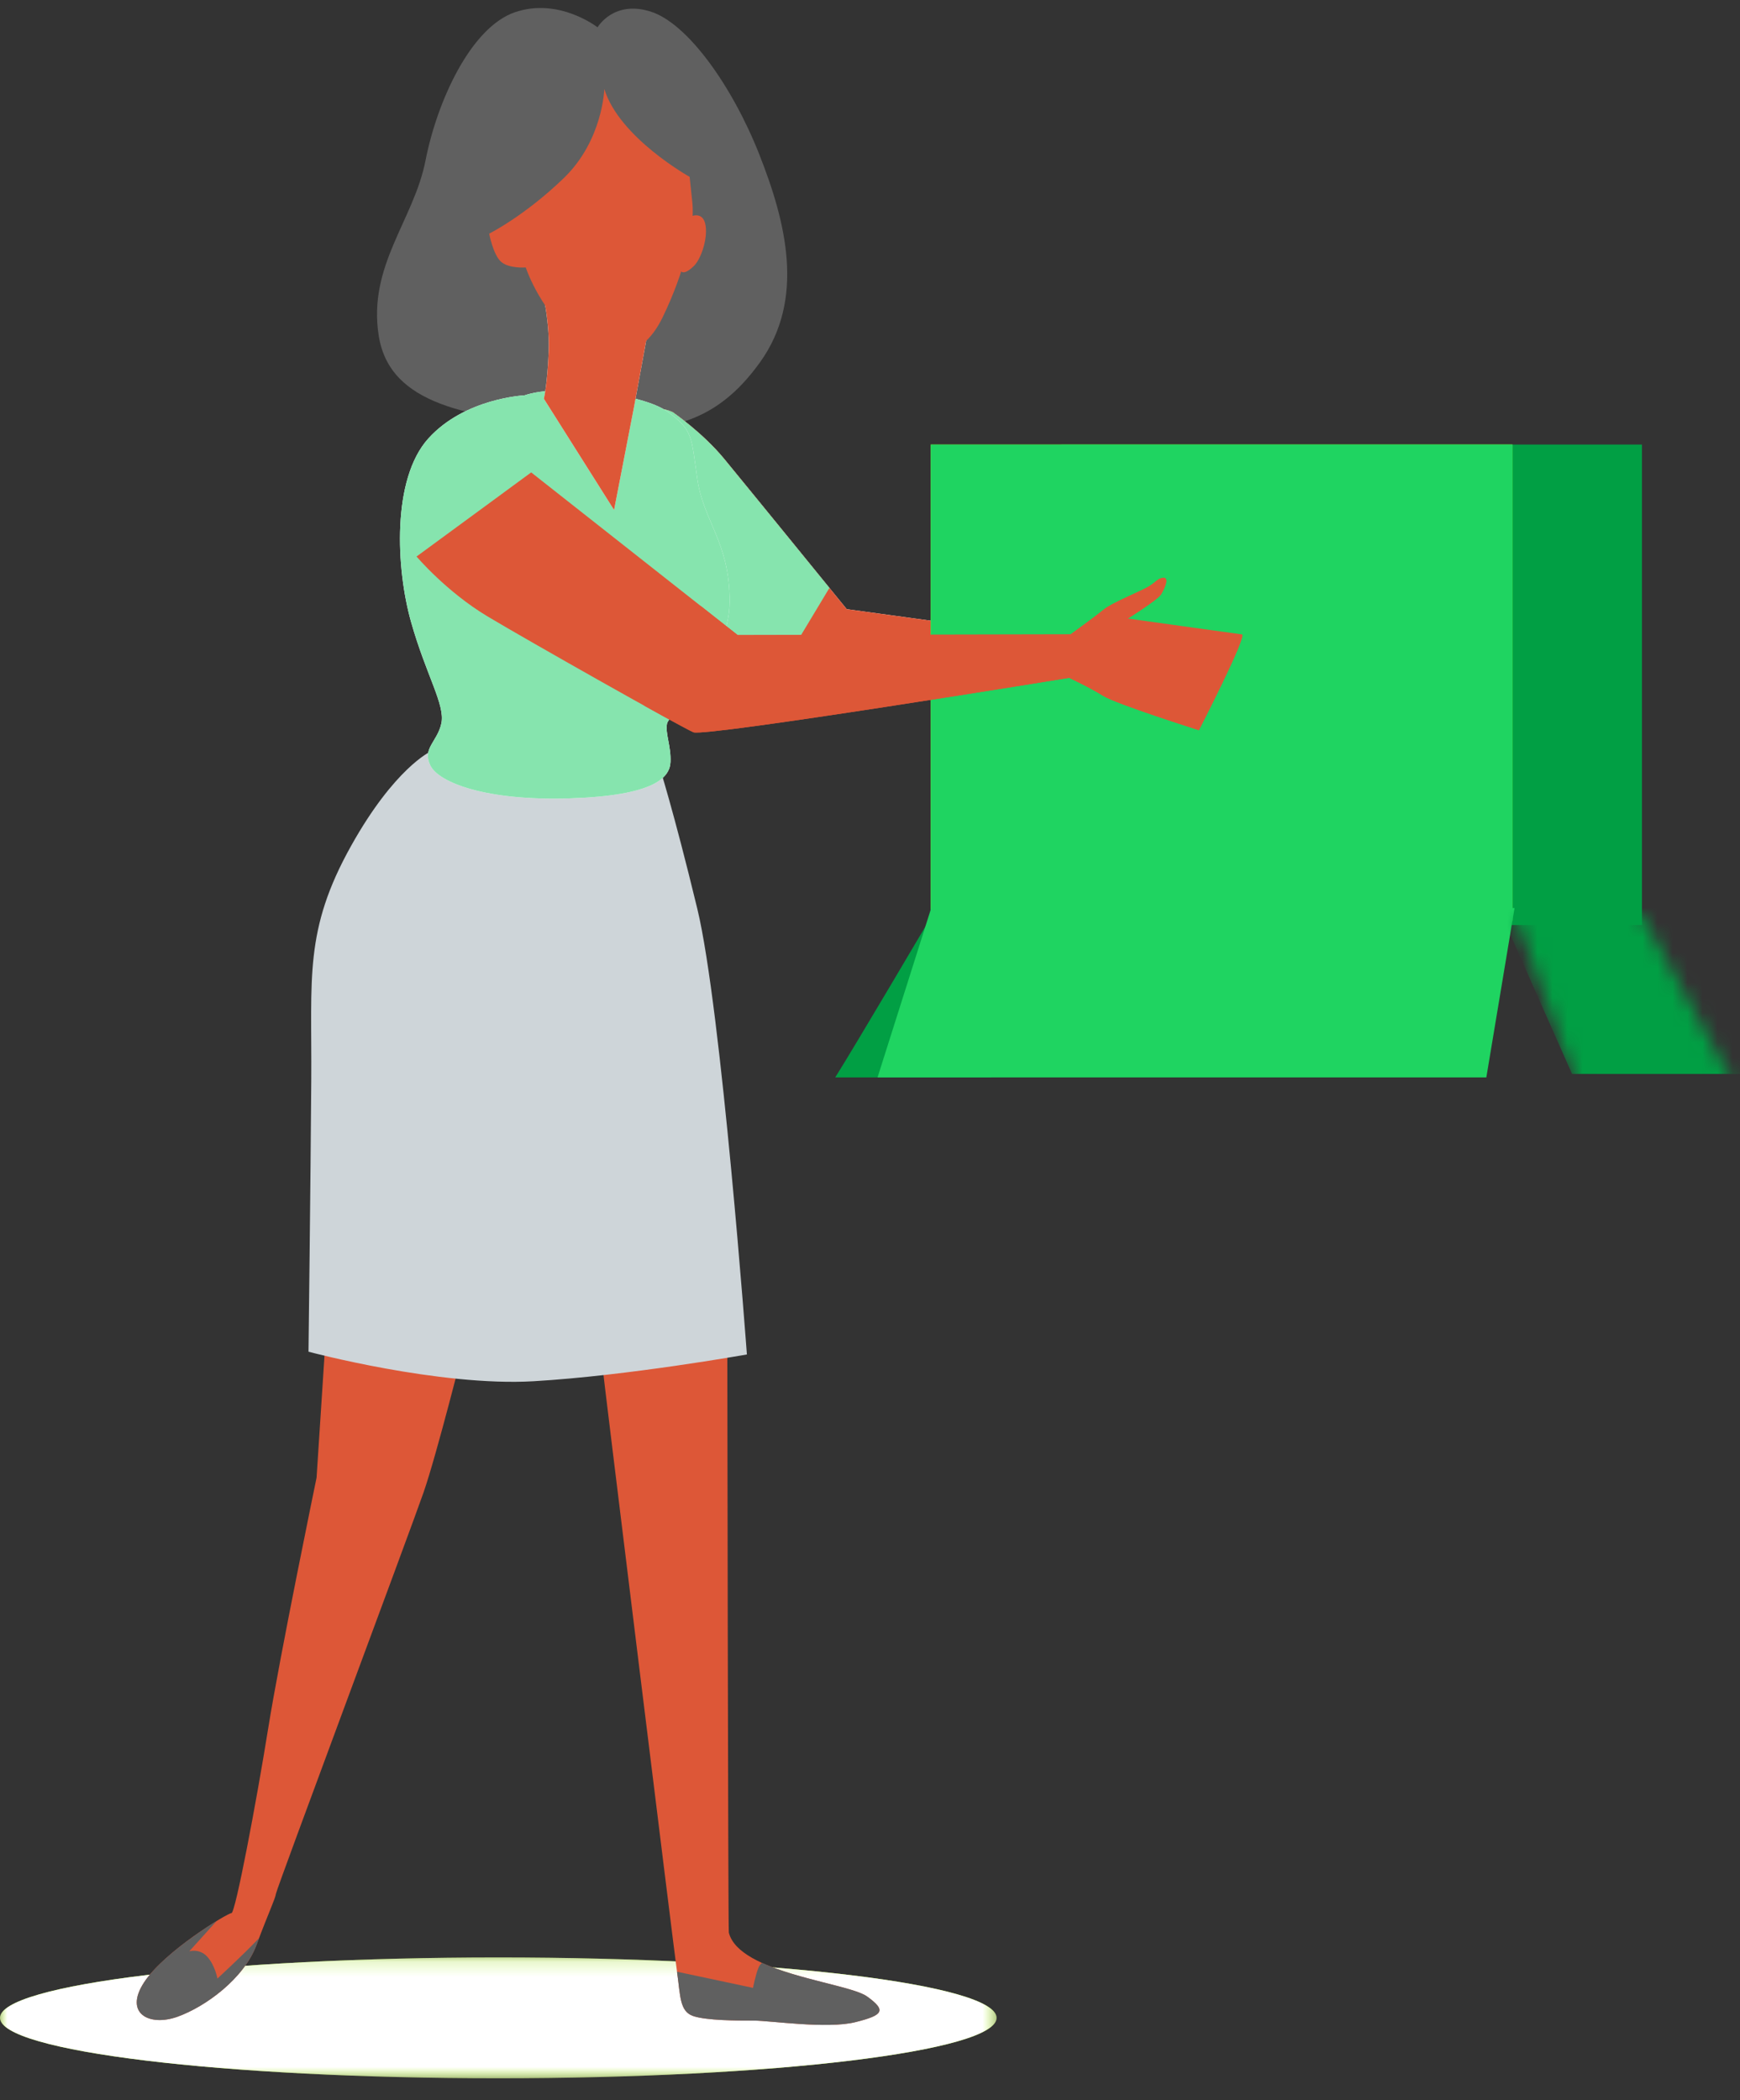 <?xml version="1.0" encoding="UTF-8"?>
<svg width="116px" height="140px" viewBox="0 0 116 140" version="1.1" xmlns="http://www.w3.org/2000/svg" xmlns:xlink="http://www.w3.org/1999/xlink">
    <rect x="0" y="0" width="116" height="140" fill="#333333" stroke="none"/>
    <title>7F1157ED-4CD8-4E95-BC18-7B9994A22D1D</title>
    <defs>
        <polygon id="path-1" points="9.19732442e-05 0.201 66.44 0.201 66.44 8.257 9.19732442e-05 8.257"></polygon>
        <polygon id="path-3" points="9.19732442e-05 0.201 66.44 0.201 66.44 8.257 9.19732442e-05 8.257"></polygon>
        <path d="M0,-1.00311916e-14 L4.341,12 L15,12 C13.723,9.791 8.438,-1.00311916e-14 8.438,-1.00311916e-14 L0,-1.00311916e-14 Z" id="path-5"></path>
    </defs>
    <g id="PC-(responsive-format)" stroke="none" stroke-width="1" fill="none" fill-rule="evenodd">
        <g id="04.2-Home-asso" transform="translate(-454, -362)">
            <g id="Illus-no-result" transform="translate(454, 362)">
                <g id="Group-83">
                    <g id="Group-45">
                        <g id="Group-3" transform="translate(0, 130.284)">
                            <mask id="mask-2" fill="white">
                                <use xlink:href="#path-1"></use>
                            </mask>
                            <g id="Clip-2"></g>
                            <path d="M66.44,4.23 C66.44,6.454 51.567,8.258 33.22,8.258 C14.873,8.258 9.19732442e-05,6.454 9.19732442e-05,4.23 C9.19732442e-05,2.005 14.873,0.201 33.22,0.201 C51.567,0.201 66.44,2.005 66.44,4.23" id="Fill-1" fill="#AAFF00" mask="url(#mask-2)"></path>
                        </g>
                        <g id="Group-6" transform="translate(0, 130.284)">
                            <mask id="mask-4" fill="white">
                                <use xlink:href="#path-3"></use>
                            </mask>
                            <g id="Clip-5"></g>
                            <path d="M66.44,4.23 C66.44,6.454 51.567,8.258 33.22,8.258 C14.873,8.258 9.19732442e-05,6.454 9.19732442e-05,4.23 C9.19732442e-05,2.005 14.873,0.201 33.22,0.201 C51.567,0.201 66.44,2.005 66.44,4.23" id="Fill-4" fill="#FFFFFF" mask="url(#mask-4)"></path>
                        </g>
                        <path d="M39.837,1.822 C39.837,1.822 37.267,-0.192 34.331,0.815 C31.395,1.822 29.147,6.719 28.367,10.701 C27.587,14.683 24.513,17.703 25.247,22.371 C25.981,27.04 31.303,27.772 37.726,28.458 C44.149,29.145 47.636,28.367 50.664,24.156 C53.692,19.946 52.408,14.82 50.618,10.289 C48.829,5.758 45.847,1.547 43.369,0.769 C40.892,-0.009 39.837,1.822 39.837,1.822" id="Fill-7" fill="#606060"></path>
                        <path d="M21.678,89.677 L21.105,98.504 C21.105,98.504 18.659,110.343 17.878,115.224 C17.097,120.105 15.691,127.53 15.431,127.53 C15.171,127.53 10.955,130.075 9.601,132.152 C8.248,134.229 9.966,135.112 11.84,134.436 C13.714,133.762 16.264,131.892 17.097,129.659 C17.93,127.427 18.346,126.596 18.398,126.233 C18.45,125.869 27.351,102.035 28.236,99.491 C29.121,96.946 30.995,89.469 30.995,89.469 L35.367,74.67 C35.367,74.67 40.052,89.884 40.104,90.56 C40.156,91.235 44.945,130.127 45.153,131.581 C45.361,133.035 45.309,134.073 46.194,134.385 C47.079,134.696 49.161,134.696 50.255,134.696 C51.348,134.696 55.147,135.267 57.021,134.8 C58.895,134.333 59.103,134.021 57.802,133.086 C56.5,132.152 49.271,131.553 48.589,128.829 C48.536,128.621 48.485,88.587 48.485,88.587 C48.485,88.587 47.86,75.345 46.819,71.607 L22.771,71.607 L21.678,89.677 Z" id="Fill-11" fill="#DD5737"></path>
                        <path d="M11.84,134.436 C13.714,133.761 16.264,131.892 17.097,129.66 C17.158,129.495 17.216,129.342 17.273,129.193 C16.211,130.322 14.494,131.892 14.494,131.892 C14.494,131.892 14.338,131.009 13.818,130.438 C13.297,129.867 12.621,130.075 12.621,130.075 L14.44,128.058 C13.044,128.912 10.578,130.653 9.602,132.152 C8.248,134.229 9.966,135.112 11.84,134.436" id="Fill-15" fill="#606060"></path>
                        <path d="M57.802,133.086 C56.911,132.446 53.244,131.964 50.799,130.849 C50.7,130.938 50.616,131.043 50.567,131.165 C50.358,131.684 50.202,132.515 50.202,132.515 L45.134,131.437 C45.142,131.499 45.149,131.55 45.153,131.581 C45.361,133.034 45.309,134.073 46.194,134.385 C47.079,134.696 49.161,134.696 50.254,134.696 C51.347,134.696 55.147,135.267 57.021,134.8 C58.895,134.333 59.103,134.021 57.802,133.086" id="Fill-19" fill="#606060"></path>
                        <path d="M23.412,56.377 C20.255,62.026 20.797,65.164 20.751,71.983 C20.705,78.803 20.567,90.107 20.567,90.107 C20.567,90.107 29.284,92.441 35.57,92.075 C41.855,91.709 49.793,90.29 49.793,90.29 C49.793,90.29 48.095,67.224 46.489,60.588 C44.883,53.951 43.92,50.976 43.92,50.976 C43.92,50.976 39.883,51.663 34.561,51.114 C29.238,50.564 28.688,50.107 28.688,50.107 C28.688,50.107 26.302,51.205 23.412,56.377 Z" id="Fill-23" fill="#CED5D9"></path>
                        <path d="M87.268,45.704 C86.992,45.521 82.474,44.813 82.474,44.813 L81.59,44.45 C81.59,44.45 87.062,44.886 87.107,44.657 C87.153,44.429 87.337,44.154 86.97,44.108 C86.603,44.062 79.56,42.632 79.56,42.632 C79.56,42.632 81.349,40.944 81.579,40.578 C81.808,40.212 82.129,39.48 81.762,39.48 C81.395,39.48 81.303,39.709 80.799,40.029 C80.294,40.349 78.321,41.127 77.771,41.585 C77.22,42.043 75.569,43.233 75.569,43.233 L56.448,40.607 C56.448,40.607 49.734,32.351 48.276,30.585 C46.819,28.82 44.841,27.47 44.841,27.47 C43.435,26.847 43.487,27.886 43.487,27.886 L46.402,40.919 C46.402,40.919 54.002,45.436 54.47,45.436 C54.939,45.436 75.477,46.116 75.477,46.116 C75.477,46.116 76.853,46.757 77.725,47.306 C78.597,47.855 84.102,49.594 84.102,49.594 C84.102,49.594 84.469,49.411 84.056,49.091 C83.643,48.771 80.982,47.489 80.982,47.489 L86.488,48.679 C86.488,48.679 86.809,48.45 86.671,48.221 C86.534,47.992 81.625,46.116 81.625,46.116 L87.13,46.391 C87.13,46.391 87.543,45.887 87.268,45.704" id="Fill-27" fill="#FFFFFF"></path>
                        <path d="M87.268,45.704 C86.992,45.521 82.474,44.813 82.474,44.813 L81.59,44.45 C81.59,44.45 87.062,44.886 87.107,44.657 C87.153,44.429 87.337,44.154 86.97,44.108 C86.603,44.062 79.56,42.632 79.56,42.632 C79.56,42.632 81.349,40.944 81.579,40.578 C81.808,40.212 82.129,39.48 81.762,39.48 C81.395,39.48 81.303,39.709 80.799,40.029 C80.294,40.349 78.321,41.127 77.771,41.585 C77.22,42.043 75.569,43.233 75.569,43.233 L56.448,40.607 C56.448,40.607 49.734,32.351 48.276,30.585 C46.819,28.82 44.841,27.47 44.841,27.47 C43.435,26.847 43.487,27.886 43.487,27.886 L46.402,40.919 C46.402,40.919 54.002,45.436 54.47,45.436 C54.939,45.436 75.477,46.116 75.477,46.116 C75.477,46.116 76.853,46.757 77.725,47.306 C78.597,47.855 84.102,49.594 84.102,49.594 C84.102,49.594 84.469,49.411 84.056,49.091 C83.643,48.771 80.982,47.489 80.982,47.489 L86.488,48.679 C86.488,48.679 86.809,48.45 86.671,48.221 C86.534,47.992 81.625,46.116 81.625,46.116 L87.13,46.391 C87.13,46.391 87.543,45.887 87.268,45.704 Z" id="Stroke-29" fill="#DD5737"></path>
                        <path d="M55.296,39.19 C53.311,36.752 49.355,31.892 48.276,30.586 C46.819,28.82 44.841,27.47 44.841,27.47 C43.435,26.847 43.487,27.885 43.487,27.885 L46.402,40.919 C46.402,40.919 49.832,42.957 52.225,44.295 L55.296,39.19 Z" id="Fill-31" fill="#86E4AE"></path>
                        <path d="M34.973,26.353 C34.973,26.353 30.982,26.536 28.551,29.236 C26.119,31.937 26.394,37.887 27.404,41.457 C28.413,45.027 29.697,46.995 29.422,48.23 C29.147,49.466 28.138,49.878 28.688,51.022 C29.238,52.166 32.404,53.402 38.001,53.219 C43.599,53.036 44.654,51.846 44.7,50.793 C44.746,49.74 44.333,48.871 44.47,48.23 C44.608,47.59 48.645,44.02 48.645,40.084 C48.645,36.147 46.902,34.774 46.489,31.937 C46.076,29.099 46.214,28.687 44.516,27.451 C42.819,26.216 37.222,25.575 34.973,26.353" id="Fill-35" fill="#FFFFFF"></path>
                        <path d="M34.973,26.353 C34.973,26.353 30.982,26.536 28.551,29.236 C26.119,31.937 26.394,37.887 27.404,41.457 C28.413,45.027 29.697,46.995 29.422,48.23 C29.147,49.466 28.138,49.878 28.688,51.022 C29.238,52.166 32.404,53.402 38.001,53.219 C43.599,53.036 44.654,51.846 44.7,50.793 C44.746,49.74 44.333,48.871 44.47,48.23 C44.608,47.59 48.645,44.02 48.645,40.084 C48.645,36.147 46.902,34.774 46.489,31.937 C46.076,29.099 46.214,28.687 44.516,27.451 C42.819,26.216 37.222,25.575 34.973,26.353 Z" id="Stroke-37" fill="#86E4AE"></path>
                        <path d="M35.983,18.573 C35.983,18.573 36.671,21.182 36.579,23.424 C36.488,25.667 36.258,26.582 36.258,26.582 L40.938,33.996 L42.268,27.131 L43.14,22.372 C43.14,22.372 37.818,22.051 35.983,18.573" id="Fill-39" fill="#FFFFFF"></path>
                        <path d="M35.983,18.573 C35.983,18.573 36.671,21.182 36.579,23.424 C36.488,25.667 36.258,26.582 36.258,26.582 L40.938,33.996 L42.268,27.131 L43.14,22.372 C43.14,22.372 37.818,22.051 35.983,18.573 Z" id="Stroke-41" fill="#DD5737"></path>
                        <polygon id="Fill-43" fill="#019F44" points="70.737 61.663 109.464 61.663 109.464 29.635 70.737 29.635"></polygon>
                    </g>
                    <g id="Group-54" transform="translate(62.051, 29.635)">
                        <polygon id="Fill-51" fill="#AAFF00" points="0 31.751 38.782 31.751 38.782 0 0 0"></polygon>
                        <polygon id="Stroke-52" fill="#1FD461" points="0 31.751 38.782 31.751 38.782 0 0 0"></polygon>
                    </g>
                    <g id="Group-82" transform="translate(27.5, 5.645)">
                        <path d="M28.182,66.176 C29.427,64.204 34.581,55.462 34.581,55.462 L42.807,55.462 L38.575,66.176 L28.182,66.176 Z" id="Fill-60" fill="#019F44"></path>
                        <polygon id="Fill-64" fill="#1FD461" points="34.581 54.887 31.003 66.176 71.589 66.176 73.47 54.887"></polygon>
                        <g id="Group-71" transform="translate(0, 25.793)">
                            <path d="M0.27,5.66 C0.27,5.66 2.25,8.003 5.012,9.658 C7.774,11.312 17.949,17.056 18.732,17.377 C19.515,17.699 43.778,13.747 43.778,13.747 C43.778,13.747 45.158,14.391 46.033,14.942 C46.908,15.493 52.433,17.239 52.433,17.239 C52.433,17.239 47.69,9.795 47.69,9.795 C47.69,9.795 49.67,8.555 49.9,8.187 C50.131,7.819 50.453,7.084 50.085,7.084 C49.716,7.084 49.624,7.314 49.118,7.636 C48.611,7.957 46.632,8.738 46.079,9.198 C45.527,9.658 43.869,10.852 43.869,10.852 L21.679,10.898 L7.913,0.054" id="Fill-68" fill="#DD5737"></path>
                            <path d="M0.27,5.66 C0.27,5.66 2.25,8.003 5.012,9.658 C7.774,11.312 17.949,17.056 18.732,17.377 C19.515,17.699 43.778,13.747 43.778,13.747 C43.778,13.747 45.158,14.391 46.033,14.942 C46.908,15.493 52.433,17.239 52.433,17.239 C52.433,17.239 52.801,17.056 52.387,16.734 C51.972,16.412 49.302,15.126 49.302,15.126 L54.827,16.321 C54.827,16.321 55.149,16.091 55.011,15.861 C54.873,15.631 49.946,13.747 49.946,13.747 C49.762,12.491 49.67,11.863 49.67,11.863 C49.67,11.863 55.701,11.358 55.747,11.128 C55.794,10.898 55.977,10.622 55.609,10.577 C55.241,10.531 47.69,9.795 47.69,9.795 C47.69,9.795 49.67,8.555 49.9,8.187 C50.131,7.819 50.453,7.084 50.085,7.084 C49.716,7.084 49.624,7.314 49.118,7.636 C48.611,7.957 46.632,8.738 46.079,9.198 C45.527,9.658 43.869,10.852 43.869,10.852 L21.679,10.898 L7.913,0.054" id="Stroke-70"></path>
                        </g>
                        <path d="M47.691,35.588 C47.691,35.588 49.67,34.347 49.901,33.98 C50.131,33.612 50.453,32.877 50.085,32.877 C49.716,32.877 49.624,33.107 49.118,33.429 C48.612,33.75 46.632,34.531 46.08,34.991 C45.527,35.451 43.87,36.645 43.87,36.645 L21.678,36.691 L19.207,34.744 C18.265,36.36 16.557,39.391 15.434,41.39 C17.162,42.351 18.471,43.063 18.732,43.171 C19.514,43.492 43.777,39.54 43.777,39.54 C43.777,39.54 45.158,40.184 46.033,40.735 C46.908,41.286 52.433,43.032 52.433,43.032 C52.433,43.032 55.693,36.691 55.297,36.645 C54.929,36.599 47.691,35.588 47.691,35.588 Z" id="Fill-72" fill="#DD5737"></path>
                        <path d="M12.787,0.286 C12.787,0.286 12.697,3.711 10.078,6.235 C7.46,8.759 5.112,9.93 5.112,9.93 C5.112,9.93 5.383,11.372 5.924,11.822 C6.466,12.273 7.55,12.183 7.55,12.183 C7.55,12.183 8.363,14.707 10.53,16.689 C12.697,18.672 15.225,18.492 16.67,15.518 C18.115,12.544 18.837,9.57 18.657,7.857 L18.476,6.145 C18.476,6.145 13.781,3.531 12.787,0.286" id="Fill-76" fill="#DD5737"></path>
                        <path d="M18.354,8.952 C18.354,8.814 19.275,8.354 19.505,9.228 C19.736,10.1 19.275,11.571 18.769,12.076 C18.262,12.582 17.802,12.72 17.802,12.076 C17.802,11.433 18.354,8.952 18.354,8.952" id="Fill-80" fill="#DD5737"></path>
                    </g>
                </g>
                <g id="Group-57" transform="translate(101, 61)">
                    <mask id="mask-6" fill="white">
                        <use xlink:href="#path-5"></use>
                    </mask>
                    <g id="Clip-56"></g>
                    <path d="M19.286,10.588 C17.431,8.074 10.298,-2.824 10.298,-2.824 L-2.143,-2.824 L3.802,10.588 L19.286,10.588 Z" id="Fill-55" fill="#019F44" mask="url(#mask-6)"></path>
                </g>
            </g>
        </g>
    </g>
</svg>
